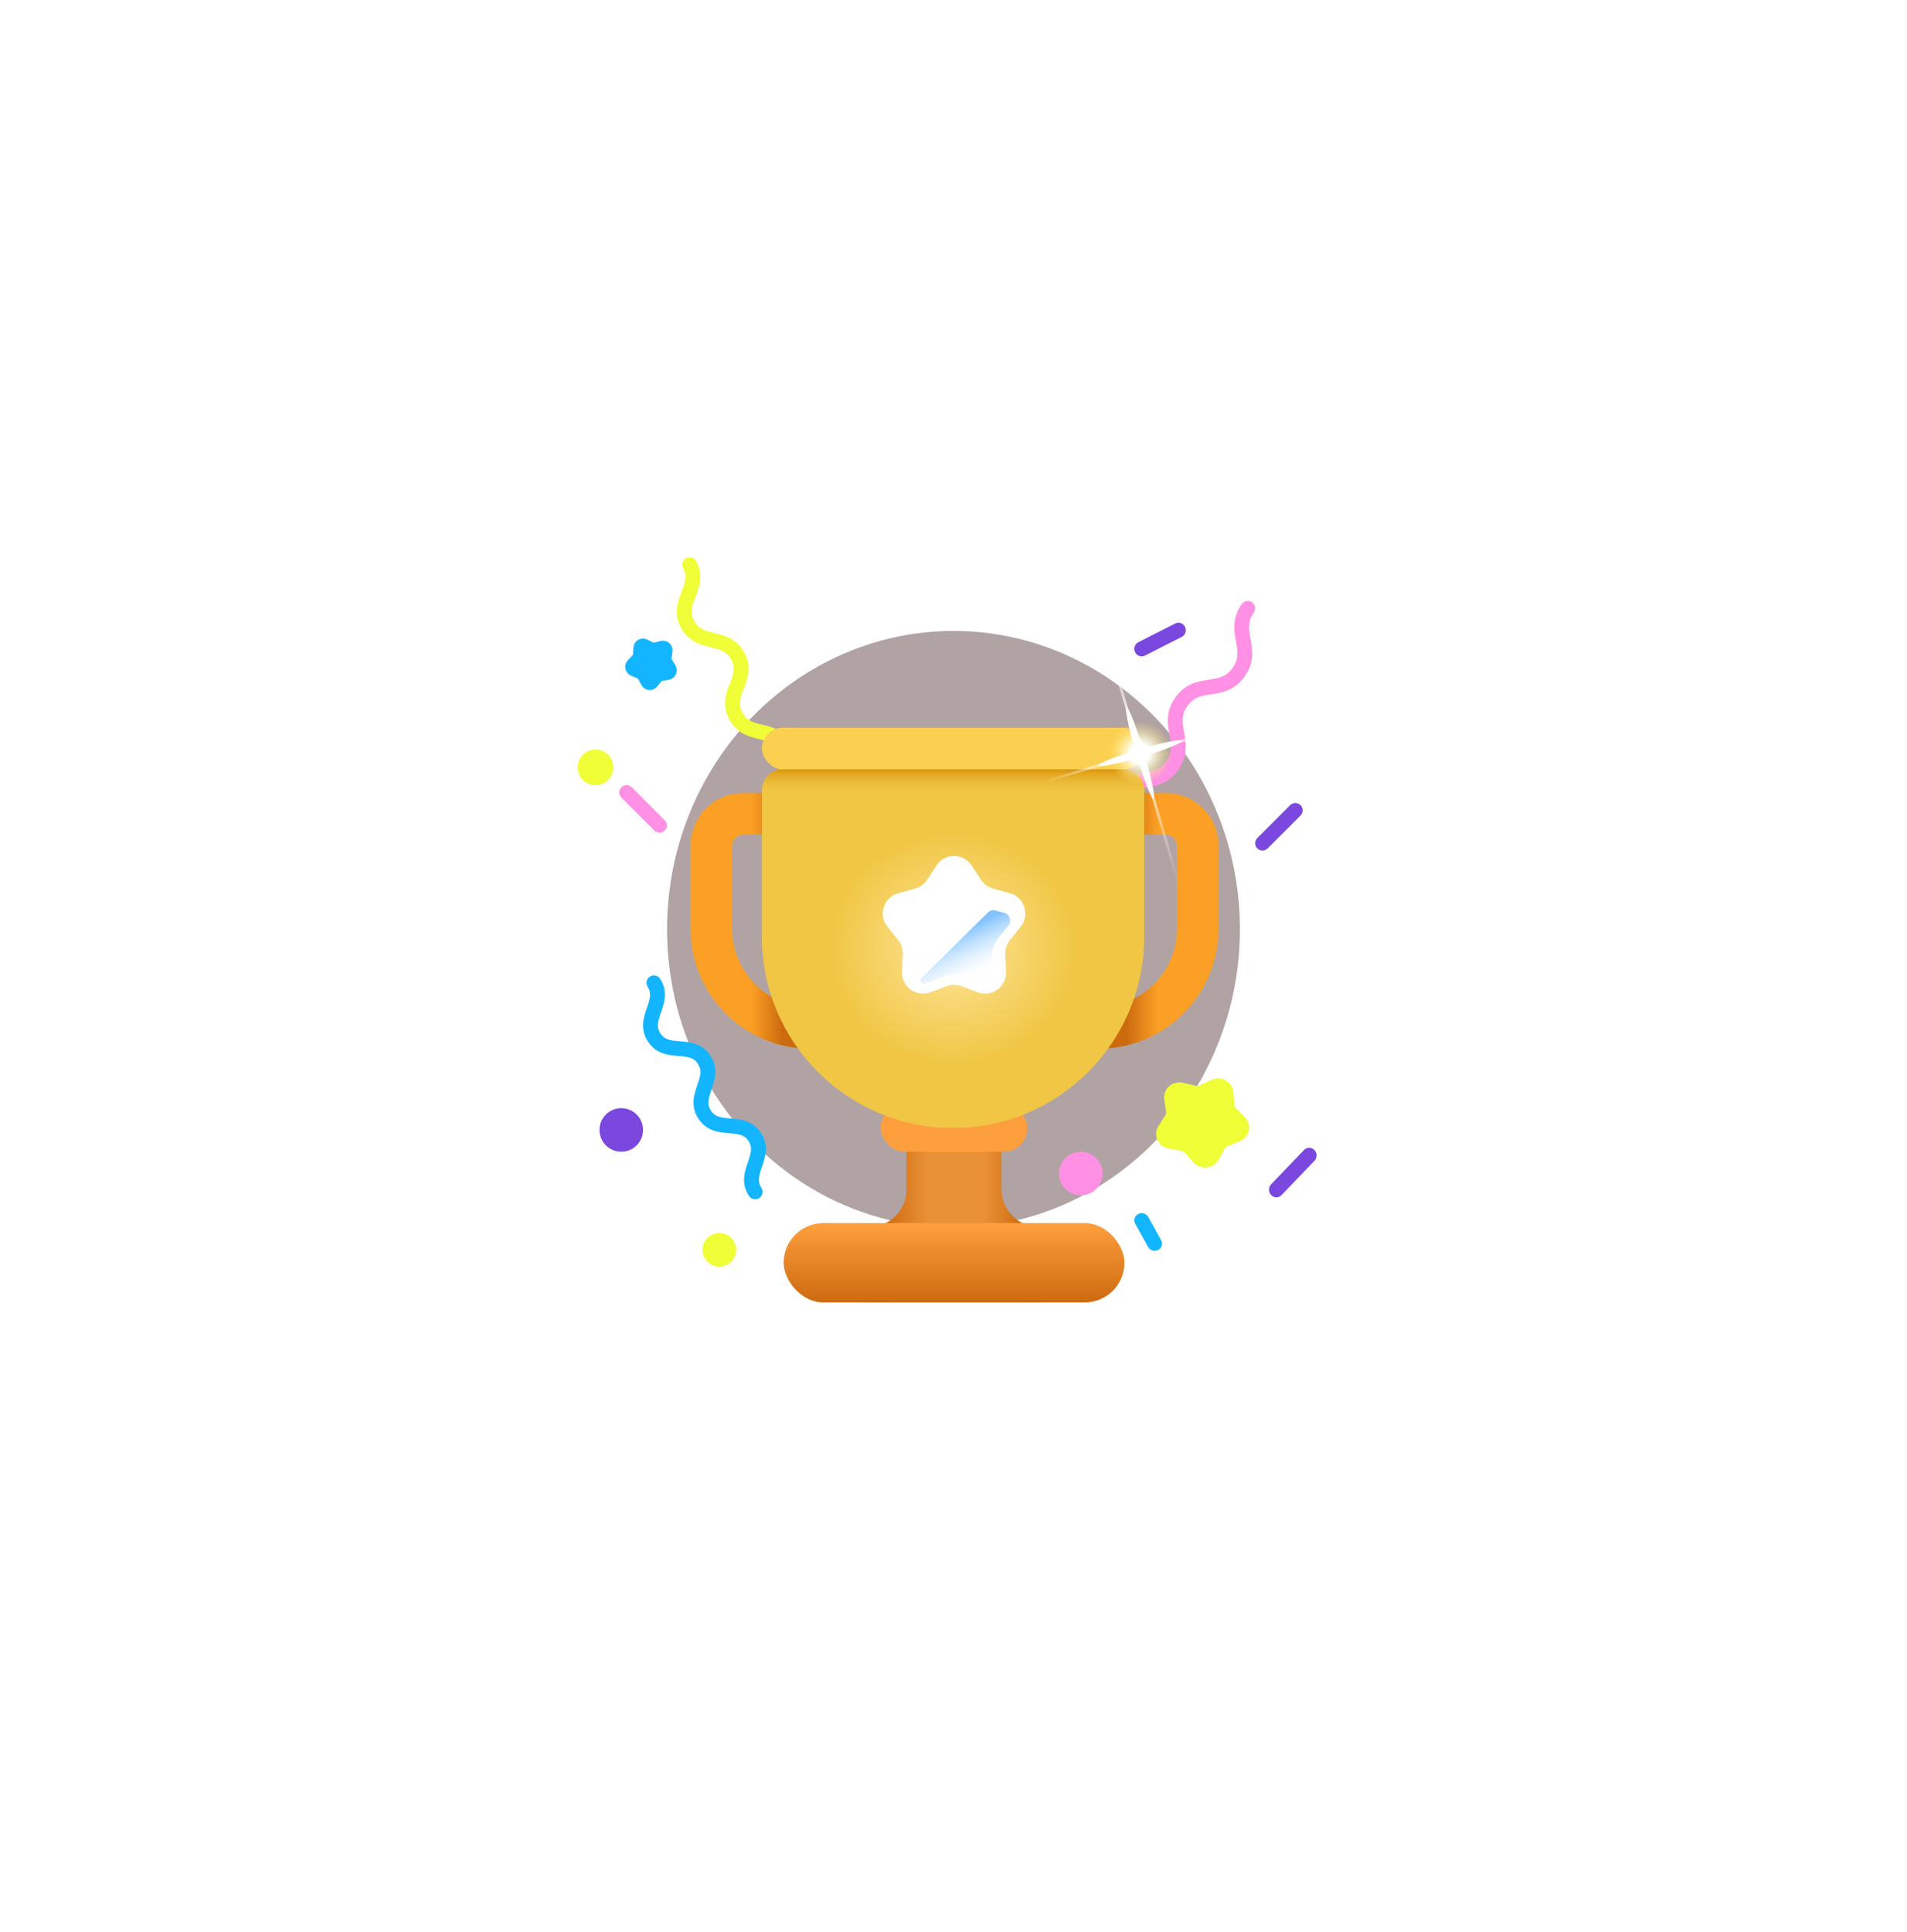 <svg width="698" height="707" viewBox="0 0 698 735" fill="none" xmlns="http://www.w3.org/2000/svg">
<g filter="url(#filter0_f_497_4134)">
<ellipse cx="349" cy="353.5" rx="109" ry="113.5" fill="#3D1B1B" fill-opacity="0.4"/>
</g>
<path d="M461.394 430.105C460.993 431.925 459.693 433.439 457.915 434.149L453.23 436.031C452.81 436.19 452.465 436.491 452.258 436.877L449.848 441.185C448.315 443.932 444.772 444.955 441.936 443.471C441.3 443.139 440.734 442.695 440.265 442.164L436.98 438.42C436.688 438.095 436.29 437.874 435.852 437.799L430.876 436.896C428.976 436.576 427.37 435.353 426.6 433.641C425.815 431.943 425.946 429.98 426.949 428.393L429.613 424.216C429.846 423.852 429.943 423.419 429.885 422.993L429.204 418.121C428.777 415.035 431.015 412.197 434.205 411.783C434.924 411.689 435.653 411.727 436.358 411.894L441.295 413.041C441.725 413.14 442.179 413.093 442.578 412.91L447.165 410.784C450.071 409.443 453.548 410.636 454.933 413.448C455.242 414.076 455.429 414.756 455.485 415.449L455.893 420.341C455.915 420.773 456.102 421.183 456.418 421.488L459.917 425.044C461.234 426.396 461.785 428.284 461.394 430.105Z" fill="#EFFE37"/>
<path d="M243.369 256.447C242.888 257.549 241.899 258.341 240.726 258.559L238.13 259.039C238.031 259.055 237.94 259.105 237.877 259.183L236.167 261.215C234.877 262.75 232.6 262.938 231.083 261.631C230.743 261.339 230.46 260.987 230.248 260.591L228.982 258.239C228.932 258.151 228.853 258.083 228.76 258.047L226.323 257.023C224.481 256.255 223.605 254.125 224.362 252.263C224.532 251.845 224.78 251.461 225.088 251.135L226.909 249.198C226.978 249.124 227.023 249.028 227.035 248.926L227.225 246.27C227.324 245.07 227.999 243.994 229.029 243.39C230.058 242.79 231.314 242.742 232.385 243.262L234.775 244.414C234.864 244.456 234.965 244.468 235.059 244.446L237.623 243.822C239.564 243.348 241.515 244.556 241.984 246.516C242.087 246.948 242.11 247.396 242.055 247.838L241.707 250.495C241.687 250.595 241.711 250.699 241.77 250.783L243.147 253.055C243.778 254.077 243.861 255.351 243.369 256.447Z" fill="#14B5FF"/>
<path d="M212.784 298.68C216.53 298.68 219.567 295.642 219.567 291.896C219.567 288.149 216.53 285.112 212.784 285.112C209.037 285.112 206 288.149 206 291.896C206 295.642 209.037 298.68 212.784 298.68Z" fill="#EFFE37"/>
<path d="M259.891 481.839C263.43 481.839 266.298 478.971 266.298 475.432C266.298 471.894 263.43 469.025 259.891 469.025C256.353 469.025 253.484 471.894 253.484 475.432C253.484 478.971 256.353 481.839 259.891 481.839Z" fill="#EFFE37"/>
<path d="M397.449 454.704C402.028 454.704 405.74 450.992 405.74 446.413C405.74 441.834 402.028 438.122 397.449 438.122C392.87 438.122 389.158 441.834 389.158 446.413C389.158 450.992 392.87 454.704 397.449 454.704Z" fill="#FF90E3"/>
<path d="M222.582 438.122C227.161 438.122 230.873 434.41 230.873 429.831C230.873 425.252 227.161 421.54 222.582 421.54C218.003 421.54 214.291 425.252 214.291 429.831C214.291 434.41 218.003 438.122 222.582 438.122Z" fill="#7A48DE"/>
<path d="M237.14 316.769C238.675 316.769 239.918 315.526 239.918 313.991C239.918 313.255 239.626 312.55 239.105 312.03L226.604 299.529C225.538 298.424 223.781 298.393 222.677 299.459C221.573 300.525 221.542 302.282 222.608 303.387C222.629 303.411 222.653 303.432 222.677 303.456L235.178 315.957C235.699 316.478 236.404 316.773 237.143 316.769H237.14Z" fill="#FF90E3"/>
<path d="M473.791 454.641L486.361 441.544C487.432 440.387 487.401 438.546 486.291 437.429C485.208 436.341 483.491 436.341 482.408 437.429L469.839 450.526C468.767 451.683 468.798 453.524 469.908 454.641C470.991 455.729 472.709 455.729 473.791 454.641Z" fill="#7A48DE"/>
<path d="M464.598 322.738C465.686 323.826 467.453 323.826 468.54 322.738L481.087 310.188C482.157 309.08 482.125 307.316 481.017 306.246C479.937 305.203 478.222 305.203 477.141 306.246L464.595 318.795C463.507 319.883 463.507 321.65 464.595 322.738H464.598Z" fill="#7A48DE"/>
<path d="M437.103 238.448C436.41 237.042 434.73 236.473 433.348 237.174L419.349 244.294C417.966 244.998 417.406 246.707 418.096 248.113C418.785 249.519 420.469 250.089 421.851 249.388L435.85 242.268C437.232 241.563 437.792 239.855 437.103 238.448Z" fill="#7A48DE"/>
<path d="M425.548 475.805C427.1 475.805 428.357 474.584 428.353 473.08C428.353 472.631 428.237 472.189 428.016 471.794L423.101 462.948C422.381 461.615 420.685 461.101 419.309 461.799C417.932 462.496 417.402 464.139 418.122 465.473C418.133 465.493 418.143 465.51 418.154 465.531L423.069 474.376C423.561 475.257 424.512 475.808 425.544 475.808L425.548 475.805Z" fill="#14B5FF"/>
<path d="M409.26 328.446C413.107 323.033 412.202 318.106 411.475 314.15C410.805 310.496 410.275 307.614 412.742 304.14C415.21 300.666 418.099 300.23 421.76 299.674C425.726 299.072 430.669 298.322 434.512 292.905C438.356 287.489 437.457 282.565 436.731 278.605C436.06 274.952 435.53 272.062 437.998 268.588C440.465 265.115 443.365 264.668 447.029 264.108C450.999 263.503 455.938 262.746 459.789 257.326C463.639 251.906 462.734 246.978 462.011 243.019C461.34 239.362 460.814 236.476 463.281 232.998C464.162 231.717 463.843 229.964 462.565 229.081C461.316 228.215 459.606 228.504 458.707 229.732C454.86 235.149 455.762 240.076 456.486 244.036C457.156 247.693 457.686 250.579 455.215 254.06C452.744 257.537 449.851 257.984 446.183 258.54C442.213 259.145 437.275 259.902 433.424 265.319C429.573 270.735 430.479 275.663 431.206 279.619C431.876 283.272 432.406 286.158 429.938 289.632C427.471 293.106 424.582 293.542 420.917 294.099C416.951 294.7 412.012 295.45 408.169 300.863C404.325 306.276 405.227 311.204 405.954 315.163C406.624 318.817 407.154 321.699 404.69 325.173C402.226 328.647 399.33 329.083 395.669 329.643C391.703 330.245 386.76 330.998 382.917 336.411C382.001 337.668 382.274 339.427 383.527 340.346C384.781 341.265 386.536 340.99 387.452 339.734C387.466 339.716 387.48 339.698 387.49 339.677C389.958 336.207 392.85 335.767 396.511 335.207C400.478 334.606 405.417 333.856 409.26 328.439V328.446Z" fill="#FF90E3"/>
<path d="M282.825 285.87C283.545 287.238 285.251 287.768 286.636 287.06C288.021 286.348 288.557 284.663 287.84 283.295C284.955 277.812 280.214 276.65 276.403 275.722C273.012 274.891 270.331 274.235 268.622 270.99C266.912 267.744 267.908 265.2 269.169 261.979C270.586 258.364 272.348 253.862 269.462 248.38C266.577 242.898 261.836 241.743 258.029 240.811C254.638 239.984 251.957 239.328 250.251 236.086C248.548 232.847 249.545 230.307 250.805 227.093C252.225 223.481 253.988 218.983 251.106 213.504C250.385 212.136 248.679 211.606 247.295 212.314C245.91 213.026 245.373 214.711 246.09 216.079C247.793 219.318 246.796 221.858 245.535 225.076C244.119 228.688 242.353 233.186 245.235 238.665C248.118 244.144 252.861 245.302 256.669 246.234C260.06 247.061 262.741 247.717 264.447 250.959C266.153 254.201 265.16 256.748 263.899 259.969C262.483 263.585 260.72 268.086 263.61 273.572C266.499 279.058 271.236 280.217 275.047 281.145C278.438 281.975 281.119 282.632 282.828 285.877L282.825 285.87Z" fill="#EFFE37"/>
<path d="M232.737 396.199C235.894 401.023 240.612 401.405 244.401 401.712C248.071 402.008 250.228 402.294 251.793 404.687C253.357 407.08 252.757 409.173 251.556 412.652C250.32 416.245 248.78 420.72 251.938 425.548C255.095 430.377 259.816 430.765 263.609 431.075C267.286 431.375 269.44 431.661 271.008 434.061C272.576 436.461 271.975 438.547 270.778 442.034C269.542 445.63 268.002 450.102 271.163 454.933C272.018 456.239 273.769 456.603 275.073 455.752C276.379 454.898 276.743 453.148 275.892 451.845C274.32 449.445 274.924 447.356 276.121 443.873C277.357 440.276 278.897 435.805 275.736 430.973C272.576 426.141 267.861 425.76 264.068 425.45C260.392 425.15 258.238 424.864 256.666 422.464C255.095 420.064 255.702 417.982 256.899 414.498C258.135 410.905 259.675 406.43 256.518 401.602C253.361 396.774 248.643 396.396 244.853 396.089C241.181 395.793 239.026 395.507 237.462 393.114C235.898 390.721 236.498 388.632 237.699 385.152C238.935 381.559 240.478 377.084 237.321 372.256C236.434 370.975 234.672 370.654 233.39 371.54C232.154 372.394 231.804 374.07 232.596 375.348C234.164 377.744 233.563 379.83 232.362 383.313C231.123 386.906 229.58 391.381 232.737 396.206V396.199Z" fill="#14B5FF"/>
<path fill-rule="evenodd" clip-rule="evenodd" d="M449.832 321.67C449.832 310.639 440.889 301.696 429.858 301.696H396.317V391.014H404.231V398.929C429.416 398.929 449.832 378.512 449.832 353.327V321.67ZM412.145 382.037V317.525H429.858C432.147 317.525 434.004 319.381 434.004 321.67V353.327C434.004 367.03 424.747 378.571 412.145 382.037Z" fill="url(#paint0_linear_497_4134)"/>
<path fill-rule="evenodd" clip-rule="evenodd" d="M248.961 321.67C248.961 310.639 257.904 301.696 268.935 301.696H302.476V391.014H294.562V398.929C269.377 398.929 248.961 378.512 248.961 353.327V321.67ZM286.648 382.037V317.525H268.935C266.645 317.525 264.789 319.381 264.789 321.67V353.327C264.789 367.03 274.046 378.571 286.648 382.037Z" fill="url(#paint1_linear_497_4134)"/>
<path fill-rule="evenodd" clip-rule="evenodd" d="M367.299 426.062C367.299 416.072 359.199 407.973 349.209 407.973C339.218 407.973 331.119 416.072 331.119 426.062V452.443C331.119 460.352 324.707 466.764 316.798 466.764C308.888 466.764 302.477 473.176 302.477 481.085C302.477 488.994 308.888 495.406 316.798 495.406H381.619C389.528 495.406 395.94 488.994 395.94 481.085C395.94 473.176 389.529 466.764 381.619 466.764C373.71 466.764 367.299 460.352 367.299 452.443V426.062Z" fill="url(#paint2_linear_497_4134)"/>
<g filter="url(#filter1_i_497_4134)">
<rect x="321.32" y="420.032" width="55.777" height="18.09" rx="9.045" fill="#FE9F3E"/>
</g>
<rect x="276.096" y="276.822" width="145.472" height="15.829" rx="7.914" fill="#FBD050"/>
<g filter="url(#filter2_i_497_4134)">
<path d="M276.096 300.65C276.096 296.232 279.677 292.65 284.096 292.65H413.567C417.986 292.65 421.567 296.232 421.567 300.65V356.341C421.567 396.512 389.002 429.077 348.832 429.077C308.661 429.077 276.096 396.512 276.096 356.341V300.65Z" fill="url(#paint3_radial_497_4134)"/>
<path d="M276.096 300.65C276.096 296.232 279.677 292.65 284.096 292.65H413.567C417.986 292.65 421.567 296.232 421.567 300.65V356.341C421.567 396.512 389.002 429.077 348.832 429.077C308.661 429.077 276.096 396.512 276.096 356.341V300.65Z" fill="url(#paint4_linear_497_4134)"/>
</g>
<rect x="284.387" y="465.257" width="129.643" height="30.15" rx="15.075" fill="#FE9F3E"/>
<rect x="284.387" y="465.257" width="129.643" height="30.15" rx="15.075" fill="url(#paint5_linear_497_4134)"/>
<g filter="url(#filter3_i_497_4134)">
<path d="M342.523 332.221C345.683 327.412 352.735 327.412 355.895 332.221L359.513 337.727C360.582 339.355 362.208 340.536 364.087 341.05L370.441 342.789C375.991 344.309 378.17 351.015 374.573 355.507L370.454 360.649C369.237 362.169 368.616 364.08 368.707 366.026L369.017 372.606C369.287 378.354 363.582 382.499 358.199 380.466L352.036 378.138C350.214 377.45 348.204 377.45 346.382 378.138L340.219 380.466C334.836 382.499 329.131 378.354 329.401 372.606L329.711 366.026C329.802 364.08 329.181 362.169 327.964 360.649L323.845 355.507C320.248 351.015 322.427 344.309 327.977 342.789L334.332 341.05C336.21 340.536 337.836 339.355 338.906 337.727L342.523 332.221Z" fill="white"/>
</g>
<path fill-rule="evenodd" clip-rule="evenodd" d="M336.786 372.105C336.552 372.336 336.413 372.647 336.398 372.976C336.354 373.917 337.288 374.596 338.17 374.263L345.968 371.318C348.715 370.28 351.745 370.28 354.491 371.318L359.884 373.355C361.903 374.117 364.042 372.563 363.941 370.407L363.67 364.649C363.532 361.716 364.468 358.835 366.303 356.543L369.907 352.044C371.256 350.36 370.439 347.845 368.358 347.275L365.002 346.356C363.97 346.074 362.865 346.363 362.103 347.115L336.786 372.105Z" fill="url(#paint6_linear_497_4134)"/>
<g filter="url(#filter4_f_497_4134)">
<ellipse cx="420.004" cy="286.519" rx="12.06" ry="12.06" transform="rotate(-106.496 420.004 286.519)" fill="url(#paint7_radial_497_4134)"/>
</g>
<g filter="url(#filter5_f_497_4134)">
<ellipse cx="420.004" cy="286.52" rx="1.507" ry="18.09" transform="rotate(-16.496 420.004 286.52)" fill="white"/>
</g>
<g filter="url(#filter6_f_497_4134)">
<ellipse cx="420.003" cy="286.521" rx="1.507" ry="16.582" transform="rotate(-106.496 420.003 286.521)" fill="white"/>
</g>
<g filter="url(#filter7_f_497_4134)">
<path d="M383.145 297.435L457.223 275.497" stroke="url(#paint8_linear_497_4134)"/>
</g>
<g filter="url(#filter8_f_497_4134)">
<path d="M434.342 334.941L405.663 238.098" stroke="url(#paint9_linear_497_4134)"/>
</g>
<defs>
<filter id="filter0_f_497_4134" x="0" y="0" width="698" height="707" filterUnits="userSpaceOnUse" color-interpolation-filters="sRGB">
<feFlood flood-opacity="0" result="BackgroundImageFix"/>
<feBlend mode="normal" in="SourceGraphic" in2="BackgroundImageFix" result="shape"/>
<feGaussianBlur stdDeviation="120" result="effect1_foregroundBlur_497_4134"/>
</filter>
<filter id="filter1_i_497_4134" x="321.32" y="420.032" width="55.777" height="18.09" filterUnits="userSpaceOnUse" color-interpolation-filters="sRGB">
<feFlood flood-opacity="0" result="BackgroundImageFix"/>
<feBlend mode="normal" in="SourceGraphic" in2="BackgroundImageFix" result="shape"/>
<feColorMatrix in="SourceAlpha" type="matrix" values="0 0 0 0 0 0 0 0 0 0 0 0 0 0 0 0 0 0 127 0" result="hardAlpha"/>
<feOffset/>
<feGaussianBlur stdDeviation="3.5"/>
<feComposite in2="hardAlpha" operator="arithmetic" k2="-1" k3="1"/>
<feColorMatrix type="matrix" values="0 0 0 0 0 0 0 0 0 0 0 0 0 0 0 0 0 0 0.25 0"/>
<feBlend mode="normal" in2="shape" result="effect1_innerShadow_497_4134"/>
</filter>
<filter id="filter2_i_497_4134" x="276.096" y="292.65" width="145.471" height="136.427" filterUnits="userSpaceOnUse" color-interpolation-filters="sRGB">
<feFlood flood-opacity="0" result="BackgroundImageFix"/>
<feBlend mode="normal" in="SourceGraphic" in2="BackgroundImageFix" result="shape"/>
<feColorMatrix in="SourceAlpha" type="matrix" values="0 0 0 0 0 0 0 0 0 0 0 0 0 0 0 0 0 0 127 0" result="hardAlpha"/>
<feOffset/>
<feGaussianBlur stdDeviation="18"/>
<feComposite in2="hardAlpha" operator="arithmetic" k2="-1" k3="1"/>
<feColorMatrix type="matrix" values="0 0 0 0 1 0 0 0 0 1 0 0 0 0 1 0 0 0 0.5 0"/>
<feBlend mode="normal" in2="shape" result="effect1_innerShadow_497_4134"/>
</filter>
<filter id="filter3_i_497_4134" x="322.084" y="327.614" width="54.25" height="53.376" filterUnits="userSpaceOnUse" color-interpolation-filters="sRGB">
<feFlood flood-opacity="0" result="BackgroundImageFix"/>
<feBlend mode="normal" in="SourceGraphic" in2="BackgroundImageFix" result="shape"/>
<feColorMatrix in="SourceAlpha" type="matrix" values="0 0 0 0 0 0 0 0 0 0 0 0 0 0 0 0 0 0 127 0" result="hardAlpha"/>
<feOffset dy="-3"/>
<feGaussianBlur stdDeviation="0.5"/>
<feComposite in2="hardAlpha" operator="arithmetic" k2="-1" k3="1"/>
<feColorMatrix type="matrix" values="0 0 0 0 0 0 0 0 0 0 0 0 0 0 0 0 0 0 0.25 0"/>
<feBlend mode="normal" in2="shape" result="effect1_innerShadow_497_4134"/>
</filter>
<filter id="filter4_f_497_4134" x="397.941" y="264.456" width="44.125" height="44.126" filterUnits="userSpaceOnUse" color-interpolation-filters="sRGB">
<feFlood flood-opacity="0" result="BackgroundImageFix"/>
<feBlend mode="normal" in="SourceGraphic" in2="BackgroundImageFix" result="shape"/>
<feGaussianBlur stdDeviation="5" result="effect1_foregroundBlur_497_4134"/>
</filter>
<filter id="filter5_f_497_4134" x="404.666" y="259.169" width="30.676" height="54.701" filterUnits="userSpaceOnUse" color-interpolation-filters="sRGB">
<feFlood flood-opacity="0" result="BackgroundImageFix"/>
<feBlend mode="normal" in="SourceGraphic" in2="BackgroundImageFix" result="shape"/>
<feGaussianBlur stdDeviation="5" result="effect1_foregroundBlur_497_4134"/>
</filter>
<filter id="filter6_f_497_4134" x="394.098" y="271.594" width="51.81" height="29.854" filterUnits="userSpaceOnUse" color-interpolation-filters="sRGB">
<feFlood flood-opacity="0" result="BackgroundImageFix"/>
<feBlend mode="normal" in="SourceGraphic" in2="BackgroundImageFix" result="shape"/>
<feGaussianBlur stdDeviation="5" result="effect1_foregroundBlur_497_4134"/>
</filter>
<filter id="filter7_f_497_4134" x="381.002" y="273.018" width="78.363" height="26.896" filterUnits="userSpaceOnUse" color-interpolation-filters="sRGB">
<feFlood flood-opacity="0" result="BackgroundImageFix"/>
<feBlend mode="normal" in="SourceGraphic" in2="BackgroundImageFix" result="shape"/>
<feGaussianBlur stdDeviation="1" result="effect1_foregroundBlur_497_4134"/>
</filter>
<filter id="filter8_f_497_4134" x="403.184" y="235.956" width="33.637" height="101.127" filterUnits="userSpaceOnUse" color-interpolation-filters="sRGB">
<feFlood flood-opacity="0" result="BackgroundImageFix"/>
<feBlend mode="normal" in="SourceGraphic" in2="BackgroundImageFix" result="shape"/>
<feGaussianBlur stdDeviation="1" result="effect1_foregroundBlur_497_4134"/>
</filter>
<linearGradient id="paint0_linear_497_4134" x1="414.783" y1="350.312" x2="450.209" y2="350.312" gradientUnits="userSpaceOnUse">
<stop stop-color="#CC6A0F"/>
<stop offset="0.339" stop-color="#FBA024"/>
<stop offset="1" stop-color="#FBA024"/>
</linearGradient>
<linearGradient id="paint1_linear_497_4134" x1="284.01" y1="350.312" x2="248.584" y2="350.312" gradientUnits="userSpaceOnUse">
<stop stop-color="#CC6A0F"/>
<stop offset="0.339" stop-color="#FBA024"/>
<stop offset="1" stop-color="#FBA024"/>
</linearGradient>
<linearGradient id="paint2_linear_497_4134" x1="304.738" y1="471.287" x2="393.679" y2="471.287" gradientUnits="userSpaceOnUse">
<stop offset="0.201" stop-color="#CD6A10"/>
<stop offset="0.386" stop-color="#E99137"/>
<stop offset="0.631" stop-color="#E99137"/>
<stop offset="0.801" stop-color="#CD6A10"/>
</linearGradient>
<radialGradient id="paint3_radial_497_4134" cx="0" cy="0" r="1" gradientUnits="userSpaceOnUse" gradientTransform="translate(348.832 360.864) rotate(90) scale(72.359 77.156)">
<stop stop-color="#FFE69B"/>
<stop offset="0.609" stop-color="#F0C644"/>
<stop offset="1" stop-color="#F0C644"/>
</radialGradient>
<linearGradient id="paint4_linear_497_4134" x1="348.832" y1="292.65" x2="348.832" y2="302.826" gradientUnits="userSpaceOnUse">
<stop stop-color="#DD9710"/>
<stop offset="1" stop-color="#F2C94A" stop-opacity="0"/>
</linearGradient>
<linearGradient id="paint5_linear_497_4134" x1="349.208" y1="465.257" x2="349.208" y2="495.406" gradientUnits="userSpaceOnUse">
<stop stop-color="#CD6A10" stop-opacity="0"/>
<stop offset="1" stop-color="#CD6A10"/>
</linearGradient>
<linearGradient id="paint6_linear_497_4134" x1="354.576" y1="353.013" x2="361.772" y2="368.348" gradientUnits="userSpaceOnUse">
<stop stop-color="#83C3FF"/>
<stop offset="1" stop-color="#D3EAFF" stop-opacity="0"/>
</linearGradient>
<radialGradient id="paint7_radial_497_4134" cx="0" cy="0" r="1" gradientUnits="userSpaceOnUse" gradientTransform="translate(420.004 286.519) rotate(90) scale(12.06)">
<stop stop-color="white"/>
<stop offset="0.312" stop-color="white"/>
<stop offset="1" stop-color="#FFE86F" stop-opacity="0"/>
</radialGradient>
<linearGradient id="paint8_linear_497_4134" x1="383.145" y1="297.435" x2="457.584" y2="275.39" gradientUnits="userSpaceOnUse">
<stop stop-color="white" stop-opacity="0"/>
<stop offset="0.531" stop-color="white"/>
<stop offset="1" stop-color="white" stop-opacity="0"/>
</linearGradient>
<linearGradient id="paint9_linear_497_4134" x1="434.342" y1="334.941" x2="405.523" y2="237.625" gradientUnits="userSpaceOnUse">
<stop stop-color="white" stop-opacity="0"/>
<stop offset="0.531" stop-color="white"/>
<stop offset="1" stop-color="white" stop-opacity="0"/>
</linearGradient>
</defs>
</svg>

